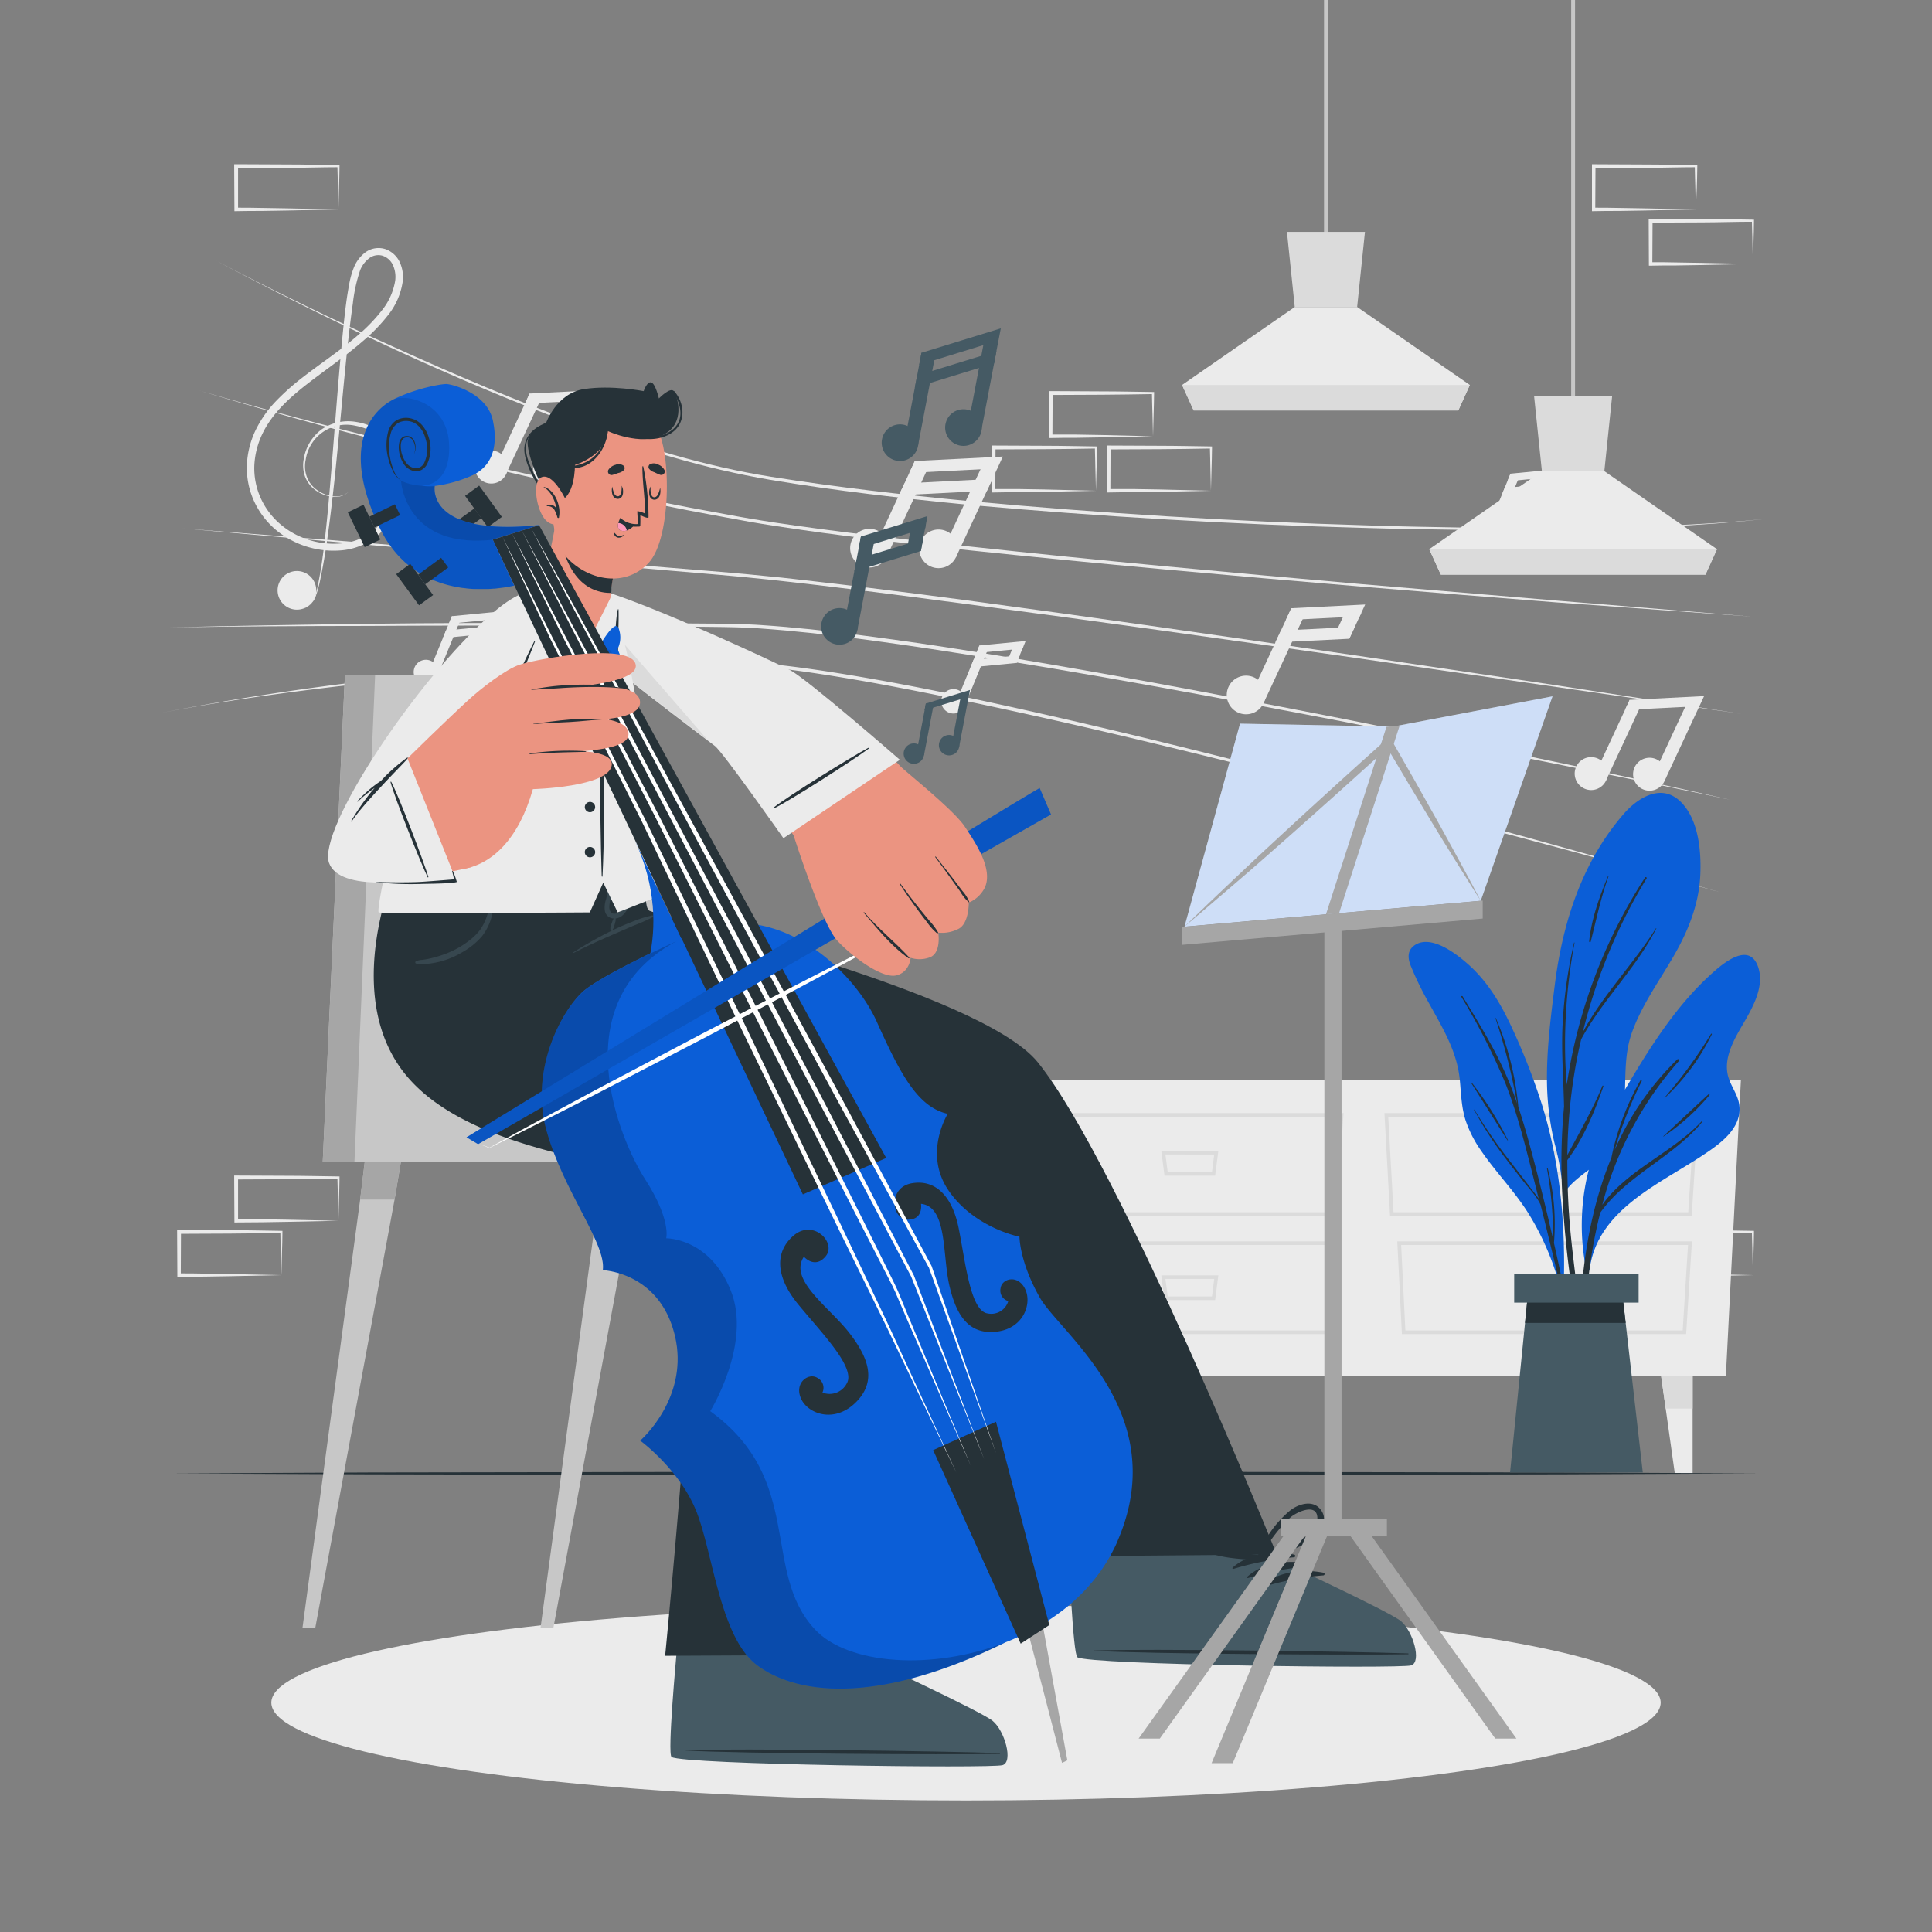 <svg xmlns="http://www.w3.org/2000/svg" viewBox="0 0 500 500"><rect x="0" y="0" width="500" height="500" fill="#808080" stroke="none"/><g id="freepik--background-complete--inject-8"><path d="M41.26,184.57a731.06,731.06,0,0,1,102.09-12.43c4.29-.23,8.57-.38,12.86-.57s8.58-.22,12.86-.34,8.58-.07,12.87-.1c2.15,0,4.29,0,6.44,0s4.31.15,6.45.32c8.57.68,17.08,1.92,25.54,3.33s16.9,3,25.3,4.74c33.6,7,66.9,15.31,100.1,23.94q24.89,6.51,49.7,13.34T445,230.89q-24.76-7-49.62-13.62T345.6,204.11c-33.22-8.53-66.53-16.73-100.12-23.62-8.4-1.69-16.81-3.36-25.26-4.78s-16.93-2.71-25.46-3.4q-3.19-.27-6.39-.34c-2.14,0-4.29,0-6.43,0-4.28,0-8.57-.07-12.85.06s-8.57.12-12.86.29-8.56.31-12.84.52q-25.69,1.27-51.25,4.25C75.1,179,58.1,181.34,41.26,184.57Z" style="fill:#ebebeb"></path><path d="M44,162.37c17-.43,34-.71,51-.93s34-.23,51-.23l25.51.09,12.75.09c2.13,0,4.25,0,6.38.09s4.26.13,6.38.29c8.5.56,17,1.49,25.4,2.58s16.86,2.27,25.26,3.6c33.59,5.31,67,11.64,100.38,18.17q25,4.94,50,10.12T447.92,207q-25-5.25-50-10.25t-50-9.94c-33.39-6.43-66.82-12.65-100.42-17.84q-12.59-2-25.22-3.66c-8.42-1.11-16.87-2.06-25.33-2.65-2.12-.17-4.23-.24-6.35-.31s-4.25-.07-6.37-.11l-12.75-.14-25.5-.17q-25.5-.09-51,.06C78,162,61,162.11,44,162.37Z" style="fill:#ebebeb"></path><path d="M47.17,136.74l50.66,4,50.64,4.15,25.32,2.07c8.44.7,16.89,1.32,25.32,2.21,4.22.38,8.42.93,12.63,1.39s8.42,1,12.62,1.5q12.62,1.54,25.2,3.22c33.58,4.51,67.11,9.35,100.63,14.25L400.45,177l50.22,7.74L350.09,170.16c-33.53-4.79-67.07-9.52-100.66-13.92C232.65,154,215.85,151.81,199,150c-8.41-.91-16.86-1.57-25.29-2.3l-25.32-2.16-50.62-4.31Z" style="fill:#ebebeb"></path><path d="M51.58,101.08c16.29,4.78,32.72,9.07,49.19,13.15s33,8,49.61,11.48l12.46,2.58,12.49,2.46c4.16.83,8.34,1.55,12.51,2.34s8.35,1.5,12.54,2.13c16.77,2.52,33.65,4.37,50.52,6.21,33.75,3.66,67.56,6.76,101.38,9.73L403,155.44l50.76,4.17L403,155.92q-25.38-2-50.76-4.11c-33.83-2.85-67.65-5.85-101.42-9.4q-12.68-1.33-25.31-2.91c-8.43-1-16.85-2.14-25.24-3.44-4.2-.64-8.39-1.38-12.56-2.18s-8.35-1.53-12.51-2.38L162.7,129l-12.47-2.62C117,119.19,84.09,110.9,51.58,101.08Z" style="fill:#ebebeb"></path><path d="M55.75,67.37q22.89,12,46.44,22.55c15.66,7.12,31.52,13.84,47.67,19.76s32.64,11,49.63,13.7,34.08,4.66,51.2,6.29q51.4,4.77,103,6.29c8.6.32,17.2.41,25.8.59l12.91.07,6.45,0,6.45-.06c17.21-.14,34.43-.53,51.56-2.26-17.11,1.89-34.34,2.44-51.55,2.74l-6.46.1h-6.45l-12.91,0c-8.61-.15-17.22-.22-25.82-.5q-51.63-1.38-103.11-6c-17.14-1.69-34.26-3.61-51.25-6.47s-33.57-8-49.72-13.9C117.35,98.26,86.16,83.49,55.75,67.37Z" style="fill:#ebebeb"></path><path d="M229.54,144a5,5,0,1,1-2.44-6.69A5,5,0,0,1,229.54,144Z" style="fill:#ebebeb"></path><rect x="231.24" y="118.94" width="3.85" height="25.33" transform="translate(77.35 -86.13) rotate(24.97)" style="fill:#ebebeb"></rect><path d="M247.41,144.19A5,5,0,1,1,245,137.5,5,5,0,0,1,247.41,144.19Z" style="fill:#ebebeb"></path><rect x="249.11" y="119.18" width="3.85" height="25.33" transform="translate(79.13 -93.65) rotate(24.97)" style="fill:#ebebeb"></rect><polygon points="258.11 121.23 235.33 122.39 236.76 119.31 259.54 118.16 258.11 121.23" style="fill:#ebebeb"></polygon><polygon points="255.41 127.02 232.64 128.17 234.07 125.1 256.84 123.94 255.41 127.02" style="fill:#ebebeb"></polygon><path d="M415.65,202a4.26,4.26,0,1,1-2.07-5.66A4.27,4.27,0,0,1,415.65,202Z" style="fill:#ebebeb"></path><rect x="417.08" y="180.81" width="3.25" height="21.42" transform="translate(119.99 -158.86) rotate(24.97)" style="fill:#ebebeb"></rect><path d="M430.76,202.17a4.26,4.26,0,1,1-2.06-5.66A4.26,4.26,0,0,1,430.76,202.17Z" style="fill:#ebebeb"></path><rect x="432.2" y="181.02" width="3.25" height="21.42" transform="translate(121.49 -165.22) rotate(24.97)" style="fill:#ebebeb"></rect><polygon points="439.81 182.75 420.55 183.72 421.76 181.13 441.02 180.15 439.81 182.75" style="fill:#ebebeb"></polygon><path d="M131,122.69A4.26,4.26,0,1,1,128.9,117,4.27,4.27,0,0,1,131,122.69Z" style="fill:#ebebeb"></path><rect x="132.4" y="101.54" width="3.25" height="21.42" transform="translate(59.91 -46.09) rotate(24.97)" style="fill:#ebebeb"></rect><path d="M146.08,122.89a4.26,4.26,0,1,1-2.06-5.66A4.25,4.25,0,0,1,146.08,122.89Z" style="fill:#ebebeb"></path><rect x="147.52" y="101.74" width="3.25" height="21.42" transform="translate(61.41 -52.45) rotate(24.97)" style="fill:#ebebeb"></rect><polygon points="155.13 103.47 135.87 104.45 137.08 101.85 156.34 100.87 155.13 103.47" style="fill:#ebebeb"></polygon><path d="M327,182a5,5,0,1,1-2.44-6.69A5,5,0,0,1,327,182Z" style="fill:#ebebeb"></path><rect x="328.67" y="157.04" width="3.85" height="25.33" transform="translate(102.54 -123.7) rotate(24.97)" style="fill:#ebebeb"></rect><rect x="347.07" y="157.48" width="3.85" height="7.32" transform="translate(100.66 -132.27) rotate(24.97)" style="fill:#ebebeb"></rect><polygon points="351.88 159.52 332.77 160.48 334.2 157.41 353.31 156.45 351.88 159.52" style="fill:#ebebeb"></polygon><polygon points="349.18 165.31 330.07 166.26 331.5 163.19 350.61 162.24 349.18 165.31" style="fill:#ebebeb"></polygon><path d="M387.11,138.24a3.16,3.16,0,1,1-1.73-4.12A3.17,3.17,0,0,1,387.11,138.24Z" style="fill:#ebebeb"></path><rect x="387.81" y="122.45" width="2.41" height="15.89" transform="translate(78.6 -137.89) rotate(22.31)" style="fill:#ebebeb"></rect><rect x="399.1" y="122.2" width="2.41" height="4.59" transform="translate(77.21 -142.63) rotate(22.31)" style="fill:#ebebeb"></rect><polygon points="402.06 123.4 390.11 124.56 390.92 122.59 402.87 121.43 402.06 123.4" style="fill:#ebebeb"></polygon><polygon points="400.54 127.1 388.59 128.26 389.4 126.29 401.35 125.14 400.54 127.1" style="fill:#ebebeb"></polygon><path d="M113.15,175.11a3.16,3.16,0,1,1-1.72-4.12A3.16,3.16,0,0,1,113.15,175.11Z" style="fill:#ebebeb"></path><rect x="113.86" y="159.32" width="2.41" height="15.89" transform="translate(72.09 -31.16) rotate(22.31)" style="fill:#ebebeb"></rect><rect x="125.14" y="159.07" width="2.41" height="4.59" transform="translate(70.71 -35.88) rotate(22.31)" style="fill:#ebebeb"></rect><polygon points="128.11 160.27 116.16 161.42 116.97 159.46 128.91 158.3 128.11 160.27" style="fill:#ebebeb"></polygon><polygon points="126.59 163.97 114.64 165.13 115.44 163.16 127.39 162.01 126.59 163.97" style="fill:#ebebeb"></polygon><path d="M249.68,182.7a3.16,3.16,0,1,1-1.73-4.13A3.16,3.16,0,0,1,249.68,182.7Z" style="fill:#ebebeb"></path><rect x="250.38" y="166.91" width="2.41" height="15.89" transform="translate(85.19 -82.4) rotate(22.31)" style="fill:#ebebeb"></rect><rect x="261.67" y="166.66" width="2.41" height="4.59" transform="translate(83.8 -87.14) rotate(22.31)" style="fill:#ebebeb"></rect><polygon points="264.63 167.85 252.68 169.01 253.49 167.04 265.44 165.89 264.63 167.85" style="fill:#ebebeb"></polygon><polygon points="263.11 171.56 251.16 172.72 251.97 170.75 263.92 169.59 263.11 171.56" style="fill:#ebebeb"></polygon><path d="M90.29,127.21a4.93,4.93,0,0,1-4.18,1.34A8.94,8.94,0,0,1,81.84,127,7.73,7.73,0,0,1,79,123.49a8.62,8.62,0,0,1-.41-4.58,11.94,11.94,0,0,1,4.65-7.79,12.2,12.2,0,0,1,9-1.91,15.06,15.06,0,0,1,8.25,4.16,13.3,13.3,0,0,1,3.94,8.4,22.52,22.52,0,0,1-1.47,9.17,18.56,18.56,0,0,1-5.31,7.68A16.69,16.69,0,0,1,89,142.36a23.39,23.39,0,0,1-17.58-5.21,21.41,21.41,0,0,1-5.68-7.48,20.75,20.75,0,0,1-1.85-9.22,23.13,23.13,0,0,1,2.26-9.11,29.53,29.53,0,0,1,5.37-7.63,62.92,62.92,0,0,1,6.88-6.1c4.8-3.73,9.84-7,14.33-10.93a43.17,43.17,0,0,0,6.11-6.36,16.5,16.5,0,0,0,3.44-7.69,7.5,7.5,0,0,0-.54-3.92,4.58,4.58,0,0,0-2.65-2.5,3.9,3.9,0,0,0-3.48.58,7.33,7.33,0,0,0-2.4,3.14,40.68,40.68,0,0,0-1.89,8.58c-.43,3-.79,5.95-1.13,8.94-1.32,12-2.3,24-3.54,36-.65,6-1.34,12-2.23,18-.45,3-1,6-1.61,8.92a29.24,29.24,0,0,1-1.25,4.36,5.76,5.76,0,0,1-3.33,2.93,5.66,5.66,0,0,0,3.18-3,29.39,29.39,0,0,0,1.09-4.37c.57-2.95,1-5.93,1.36-8.92.73-6,1.26-12,1.75-18,1-12,1.84-24,3-36.07.29-3,.6-6,1-9,.2-1.5.44-3,.72-4.51a22,22,0,0,1,1.25-4.54,9.12,9.12,0,0,1,3-3.95,5.78,5.78,0,0,1,5.12-.84,6.49,6.49,0,0,1,3.8,3.49,9.27,9.27,0,0,1,.72,4.93,18.14,18.14,0,0,1-3.77,8.66A45,45,0,0,1,94,88.21c-4.6,4-9.65,7.41-14.37,11.07S70.44,107,67.94,112.21a21.15,21.15,0,0,0-2.12,8.31,18.82,18.82,0,0,0,1.64,8.36,19.3,19.3,0,0,0,5.15,6.83,21.06,21.06,0,0,0,7.56,4.09,21.88,21.88,0,0,0,8.58.8,14.87,14.87,0,0,0,7.8-3.23c4.46-3.63,6.66-9.76,6.51-15.5a12.13,12.13,0,0,0-3.47-7.68,14.27,14.27,0,0,0-7.58-4A10.63,10.63,0,0,0,79.11,119a8.07,8.07,0,0,0,.27,4.33A7.34,7.34,0,0,0,82,126.78a8.63,8.63,0,0,0,4.11,1.62A4.87,4.87,0,0,0,90.29,127.21Z" style="fill:#ebebeb"></path><path d="M81.12,155.37a5,5,0,1,1-1.76-6.91A5,5,0,0,1,81.12,155.37Z" style="fill:#ebebeb"></path><rect x="406.62" width="1" height="106.23" style="fill:#c7c7c7"></rect><polygon points="369.89 142.12 372.88 148.71 441.37 148.71 444.35 142.12 415.2 121.94 399.04 121.94 369.89 142.12" style="fill:#ebebeb"></polygon><polygon points="397.02 102.5 399.04 121.94 415.2 121.94 417.22 102.5 397.02 102.5" style="fill:#dbdbdb"></polygon><polygon points="369.89 142.13 372.88 148.71 441.37 148.71 444.36 142.13 369.89 142.13" style="fill:#dbdbdb"></polygon><rect x="342.66" width="1" height="63.74" style="fill:#c7c7c7"></rect><polygon points="305.92 99.63 308.92 106.22 377.4 106.22 380.39 99.63 351.23 79.45 335.08 79.45 305.92 99.63" style="fill:#ebebeb"></polygon><polygon points="333.06 60.01 335.08 79.45 351.23 79.45 353.25 60.01 333.06 60.01" style="fill:#dbdbdb"></polygon><polygon points="305.92 99.64 308.92 106.22 377.41 106.22 380.39 99.64 305.92 99.64" style="fill:#dbdbdb"></polygon><path d="M87.59,315.93l-13.12.28-6.66.11c-2.23.05-4.47,0-6.7.05h-.44v-.45l-.06-11.19v-.5h.5l13.24.06c4.42,0,8.83.12,13.24.17h.28v.27c0,1.9-.09,3.79-.13,5.65Zm0,0-.14-5.65c0-1.87-.11-3.71-.13-5.54l.27.27c-4.41.05-8.82.16-13.24.17l-13.24.06.5-.5,0,11.19-.45-.45c2.18,0,4.36,0,6.55.06l6.58.11Z" style="fill:#ebebeb"></path><path d="M72.82,330l-13.12.28-6.66.11c-2.23.05-4.47,0-6.7.05H45.9V330l-.06-11.19v-.5h.5l13.24.06c4.41,0,8.83.11,13.24.17h.28v.27c0,1.9-.08,3.79-.13,5.65Zm0,0-.14-5.65c-.05-1.87-.11-3.71-.13-5.54l.27.27c-4.41.05-8.83.16-13.24.17l-13.24.06.5-.5L46.79,330l-.45-.45c2.18,0,4.36,0,6.55.06l6.58.11Z" style="fill:#ebebeb"></path><path d="M298.4,112.91l-13.13.28-6.66.11c-2.22,0-4.46,0-6.69.06h-.45v-.45l-.05-11.19v-.5h.51l13.24.07c4.41,0,8.82.11,13.24.16h.27v.27c0,1.9-.09,3.79-.13,5.66Zm0,0-.14-5.65c-.05-1.87-.12-3.71-.14-5.54l.28.27c-4.42.06-8.83.16-13.24.17l-13.24.06.5-.5-.06,11.19-.44-.44c2.18,0,4.35,0,6.54,0l6.58.11Z" style="fill:#ebebeb"></path><path d="M283.63,127l-13.13.28-6.66.11c-2.23,0-4.46,0-6.69.06h-.45V127l-.05-11.19v-.5h.51l13.24.06c4.41,0,8.82.12,13.24.17h.27v.27c0,1.9-.09,3.79-.13,5.66Zm0,0-.15-5.65c0-1.87-.11-3.71-.13-5.54l.28.27c-4.42.06-8.83.16-13.24.17l-13.24.06.49-.5L257.59,127l-.44-.44c2.18,0,4.35,0,6.54,0l6.58.11Z" style="fill:#ebebeb"></path><path d="M313.39,127l-13.12.28-6.66.11c-2.23,0-4.46,0-6.7.06h-.44V127l-.06-11.19v-.5h.5l13.24.06c4.42,0,8.83.12,13.24.17h.28v.27c0,1.9-.09,3.79-.13,5.66Zm0,0-.14-5.65c0-1.87-.11-3.71-.13-5.54l.27.27c-4.41.06-8.82.16-13.24.17l-13.24.06.5-.5L287.36,127l-.45-.44c2.19,0,4.36,0,6.55,0l6.58.11Z" style="fill:#ebebeb"></path><path d="M453.66,330l-13.13.28-6.66.11c-2.22.05-4.46,0-6.69.05h-.45V330l-.05-11.19v-.5h.5l13.24.06c4.41,0,8.83.11,13.24.17h.27v.27c0,1.9-.08,3.79-.13,5.65Zm0,0-.14-5.65c0-1.87-.12-3.71-.13-5.54l.27.27c-4.41.05-8.83.16-13.24.17l-13.24.06.5-.5L427.62,330l-.44-.45c2.18,0,4.36,0,6.54.06l6.58.11Z" style="fill:#ebebeb"></path><path d="M438.89,54.2l-13.13.28-6.66.11c-2.22,0-4.46,0-6.69.06H412V54.2l0-11.19v-.5h.51l13.24.06c4.41,0,8.82.12,13.24.17h.27V43c0,1.9-.09,3.79-.13,5.65Zm0,0-.14-5.65c-.05-1.87-.12-3.71-.14-5.54l.28.27c-4.42,0-8.83.16-13.24.17l-13.24.06.5-.5-.06,11.19-.44-.45c2.18,0,4.35,0,6.54.06l6.58.11Z" style="fill:#ebebeb"></path><path d="M453.66,68.31l-13.13.28-6.66.11c-2.22,0-4.46,0-6.69.06h-.45v-.45l-.05-11.19v-.5h.5l13.24.06c4.41,0,8.83.12,13.24.17h.27v.27c0,1.9-.08,3.79-.13,5.65Zm0,0-.14-5.65c0-1.87-.12-3.71-.13-5.54l.27.27c-4.41,0-8.83.16-13.24.17l-13.24.06.5-.5-.06,11.19-.44-.45c2.18,0,4.36,0,6.54.06l6.58.11Z" style="fill:#ebebeb"></path><path d="M87.59,54.2l-13.12.28-6.66.11c-2.23,0-4.47,0-6.7.06h-.44V54.2L60.61,43v-.5h.5l13.24.06c4.42,0,8.83.12,13.24.17h.28V43c0,1.9-.09,3.79-.13,5.65Zm0,0-.14-5.65c0-1.87-.11-3.71-.13-5.54l.27.27c-4.41,0-8.82.16-13.24.17l-13.24.06.5-.5,0,11.19-.45-.45c2.18,0,4.36,0,6.55.06l6.58.11Z" style="fill:#ebebeb"></path><polygon points="259.96 356.2 446.65 356.2 450.54 279.6 256.07 279.6 259.96 356.2" style="fill:#ebebeb"></polygon><path d="M437.81,314.67H359.75l-1.46-26.6h81.22Zm-77.17-.95h76.28L438.51,289H359.28Z" style="fill:#dbdbdb"></path><path d="M436.37,345.26H362.81l-1.2-24h76.26Zm-72.66-.94h71.77l1.38-22.12H362.61Z" style="fill:#dbdbdb"></path><path d="M406.29,304.25H393.18l-.83-6.41h14.77ZM394,303.31h11.46l.58-4.53H393.42Z" style="fill:#dbdbdb"></path><path d="M406.29,336.46H393.18l-.83-6.41h14.77ZM394,335.52h11.46l.58-4.53H393.42Z" style="fill:#dbdbdb"></path><path d="M346,314.67H267.94l-1.46-26.6H347.7Zm-77.17-.95h76.28L346.7,289H267.47Z" style="fill:#dbdbdb"></path><path d="M344.55,345.26H271l-1.2-24h76.26Zm-72.65-.94h71.77l1.38-22.12H270.79Z" style="fill:#dbdbdb"></path><path d="M314.48,304.25H301.37l-.83-6.41h14.77Zm-12.28-.94h11.46l.58-4.53H301.61Z" style="fill:#dbdbdb"></path><path d="M314.48,336.46H301.37l-.83-6.41h14.77Zm-12.28-.94h11.46l.58-4.53H301.61Z" style="fill:#dbdbdb"></path><polygon points="276.7 356.2 275.53 364.55 273.17 381.32 268.56 381.32 268.56 356.2 276.7 356.2" style="fill:#ebebeb"></polygon><polygon points="276.7 356.2 275.53 364.55 268.56 364.55 268.56 356.2 276.7 356.2" style="fill:#dbdbdb"></polygon><polygon points="429.91 356.2 431.08 364.55 433.44 381.32 438.05 381.32 438.05 356.2 429.91 356.2" style="fill:#ebebeb"></polygon><polygon points="429.91 356.2 431.08 364.55 438.05 364.55 438.05 356.2 429.91 356.2" style="fill:#dbdbdb"></polygon></g><g id="freepik--Floor--inject-8"><polygon points="44.38 381.32 95.79 381.07 147.19 380.99 250 380.82 352.81 380.99 404.21 381.07 455.62 381.32 404.21 381.56 352.81 381.65 250 381.82 147.19 381.65 95.79 381.56 44.38 381.32" style="fill:#263238"></polygon></g><g id="freepik--Shadow--inject-8"><ellipse cx="250" cy="440.65" rx="179.78" ry="25.31" style="fill:#ebebeb"></ellipse></g><g id="freepik--Plant--inject-8"><path d="M402.31,295.85a68.27,68.27,0,0,1,2.21,12.49c-.11.21-.09,1,0,.77,0,.68,1.07.56,1.07-.12,0-.44,0-.88,0-1.31,2.44-3,6-4.94,8.84-7.58a16.5,16.5,0,0,0,4.85-7.71c2.37-8.18.15-16.85,3-25,2.47-7,6.88-13.15,10.62-19.53,3.94-6.74,6.85-13.83,7.15-21.73.23-6.05-.49-14.1-5.1-18.64-4.88-4.8-10.93-1.2-14.68,3.09-10.83,12.44-15.85,28.16-17.88,44.23-1.12,8.9-2.28,17.85-2,26.83A72.42,72.42,0,0,0,402.31,295.85Z" style="fill:#0B5ED7"></path><path d="M404.47,311.6a153.64,153.64,0,0,1,.3-25.2s0,0,0-.09c-.14-6.81-.68-13.6-.41-20.42a120.72,120.72,0,0,1,3-21.9c0-.09.15-.07.13,0a142.67,142.67,0,0,0-2.37,21.42q-.21,5.77.09,11.54c.07,1.26.18,2.52.27,3.78h0a134.6,134.6,0,0,1,20.27-53.64c.14-.22.53,0,.39.24a140.11,140.11,0,0,0-16.5,39.77c5.22-9.66,13.09-17.6,18.93-26.88,0,0,.12,0,.09.06-5.25,10.33-13.92,18.48-19.44,28.65-1,4.15-1.75,8.34-2.33,12.55a141.48,141.48,0,0,0-1.26,17.44c3.18-5.94,6.47-11.62,9.07-17.89.07-.17.31-.06.25.11-2.21,6.52-5.18,13.54-9.33,19.1,0,4.13.1,8.26.34,12.38.65,11,2.53,21.86,3.4,32.83a.26.26,0,0,1-.51.05A252.56,252.56,0,0,1,404.47,311.6Z" style="fill:#263238"></path><path d="M416.16,226.74c0-.08.15,0,.12.06-2,5.56-3.15,11.19-4.6,16.89a.21.21,0,0,1-.41-.07C411.86,237.84,413.92,232.07,416.16,226.74Z" style="fill:#263238"></path><path d="M365.12,250a83.94,83.94,0,0,0,4.62,9.49c3.62,6.58,7.4,12.6,8.08,20.25.31,3.42.41,6.85,1.45,10.14a30.53,30.53,0,0,0,4.05,7.94c3.92,5.72,8.82,10.64,12.46,16.57a69.86,69.86,0,0,1,8.28,20c.09.39.69.28.6-.1a.24.24,0,0,1,0-.09.29.29,0,0,0,0-.08c.57-16.41-.74-32.95-5.74-48.66a167.46,167.46,0,0,0-8-20.25c-2.68-5.7-6-11.18-10.73-15.44-3.05-2.75-9.67-8-14-5.2C364.14,245.9,364.3,248,365.12,250Z" style="fill:#0B5ED7"></path><path d="M381.61,287.24A134.78,134.78,0,0,0,391.15,301c1.59,2.07,3.2,4.13,4.78,6.2.75,1,1.59,2,2.28,3q-.65-2.6-1.3-5.18c-2.11-8.29-4.15-16.66-7.3-24.63A164.64,164.64,0,0,0,378.21,258c-.11-.19.2-.33.31-.15,3.47,5.71,7,11.4,9.9,17.41a92.4,92.4,0,0,1,4.21,10.33,159.26,159.26,0,0,0-5.6-22.07c0-.06.07-.11.1-.05a75.82,75.82,0,0,1,5.81,23s0,0,0,0c.71,2.13,1.36,4.28,2,6.45,2.59,9.18,4.86,18.46,7,27.76a99.73,99.73,0,0,0-1.58-18.24c0-.14.18-.17.21,0a57.75,57.75,0,0,1,1.59,19.24q1.19,5.31,2.32,10.63c1.61,7.56,3.6,15.26,4.54,22.94a.15.15,0,0,1-.3.05c-1.13-4.14-1.81-8.43-2.73-12.62s-1.87-8.41-2.85-12.6q-2.15-9.15-4.44-18.27c-1-2.23-3-4.21-4.45-6.08-1.62-2.06-3.24-4.11-4.81-6.2a91.82,91.82,0,0,1-7.89-12.21A.08.08,0,1,1,381.61,287.24Z" style="fill:#263238"></path><path d="M380.91,280.22a85.2,85.2,0,0,1,9.33,14.83c0,.06-.07.13-.11.07-3.14-4.92-6.23-9.88-9.36-14.81C380.71,280.23,380.85,280.14,380.91,280.22Z" style="fill:#263238"></path><path d="M450.76,265.6c-2.12,3.66-4.55,8.06-3.64,12.45.58,2.79,2.62,5.05,3,7.89.82,6.26-5.43,10.41-9.95,13.37-11.26,7.39-26.72,14-28.76,29.08-.08.53-1,.4-.94-.12a.3.3,0,0,1,0-.1s-.05-.05-.05-.09a57.76,57.76,0,0,1,.21-23.06c1.68-7.78,5.08-14.77,9.08-21.61,6.78-11.57,14-23.41,24.22-32.28,2.84-2.45,8.65-6.86,10.91-1.32C457,255.19,453.37,261.13,450.76,265.6Z" style="fill:#0B5ED7"></path><path d="M440.45,290.12c-7.47,8.09-19.35,12.62-25.78,21.68a90.64,90.64,0,0,1,19.82-37.21.29.29,0,0,0-.42-.41,73.52,73.52,0,0,0-16.19,23.44,105.13,105.13,0,0,1,7-17.83.2.2,0,0,0-.34-.19,68,68,0,0,0-7.51,20c-8.47,20.51-9.26,44.57-7.48,66.19a.25.25,0,0,0,.49,0c-.49-17-.22-34.37,3.87-51,.08-.35.18-.69.27-1,7-9.75,18.82-14.27,26.42-23.53C440.65,290.16,440.53,290,440.45,290.12Z" style="fill:#263238"></path><path d="M442.18,283.18c-3.92,3.59-7.78,7.27-11.71,10.87,0,0,0,.11.06.07a57.16,57.16,0,0,0,11.89-10.71A.17.17,0,0,0,442.18,283.18Z" style="fill:#263238"></path><path d="M442.8,267.59a122.82,122.82,0,0,1-11.73,16.14c-.06.06,0,.16.1.1A56.89,56.89,0,0,0,443,267.71.12.12,0,1,0,442.8,267.59Z" style="fill:#263238"></path><polygon points="425.15 381.08 390.8 381.08 395.43 334.86 419.86 334.86 425.15 381.08" style="fill:#455a64"></polygon><polygon points="420.72 342.38 394.67 342.38 395.42 334.86 419.86 334.86 420.72 342.38" style="fill:#263238"></polygon><rect x="391.87" y="329.74" width="32.2" height="7.38" style="fill:#455a64"></rect></g><g id="freepik--musical-notes--inject-8"><path d="M237.58,115.46a4.74,4.74,0,1,1-3.78-5.55A4.75,4.75,0,0,1,237.58,115.46Z" style="fill:#455a64"></path><rect x="236.22" y="91.43" width="3.62" height="23.85" transform="translate(23.5 -42.65) rotate(10.77)" style="fill:#455a64"></rect><path d="M254,111.55a4.74,4.74,0,1,1-3.77-5.55A4.74,4.74,0,0,1,254,111.55Z" style="fill:#455a64"></path><rect x="252.6" y="87.52" width="3.62" height="23.85" transform="translate(23.05 -45.77) rotate(10.77)" style="fill:#455a64"></rect><polygon points="258.41 88.11 237.89 94.43 238.48 91.3 259.01 84.98 258.41 88.11" style="fill:#455a64"></polygon><polygon points="257.29 94.02 236.76 100.33 237.36 97.2 257.88 90.88 257.29 94.02" style="fill:#455a64"></polygon><path d="M239.1,195.53a2.64,2.64,0,1,1-2.1-3.09A2.65,2.65,0,0,1,239.1,195.53Z" style="fill:#455a64"></path><rect x="238.35" y="182.15" width="2.02" height="13.28" transform="translate(39.47 -41.38) rotate(10.76)" style="fill:#455a64"></rect><path d="M248.22,193.35a2.64,2.64,0,1,1-2.11-3.09A2.65,2.65,0,0,1,248.22,193.35Z" style="fill:#455a64"></path><rect x="247.46" y="179.97" width="2.02" height="13.28" transform="translate(39.24 -43.13) rotate(10.77)" style="fill:#455a64"></rect><polygon points="250.7 180.31 239.27 183.82 239.6 182.08 251.03 178.56 250.7 180.31" style="fill:#455a64"></polygon><path d="M221.91,163a4.74,4.74,0,1,1-3.78-5.55A4.75,4.75,0,0,1,221.91,163Z" style="fill:#455a64"></path><rect x="220.55" y="138.98" width="3.62" height="23.85" transform="translate(32.11 -38.89) rotate(10.77)" style="fill:#455a64"></rect><rect x="235.37" y="135.4" width="3.62" height="6.89" transform="translate(30.12 -41.87) rotate(10.77)" style="fill:#455a64"></rect><polygon points="239.44 136.69 222.22 141.98 222.81 138.85 240.03 133.56 239.44 136.69" style="fill:#455a64"></polygon><polygon points="238.32 142.6 221.09 147.89 221.69 144.75 238.91 139.47 238.32 142.6" style="fill:#455a64"></polygon></g><g id="freepik--Character--inject-8"><polygon points="204.39 292.26 207.42 310.44 227.97 421.37 231.28 421.37 216.34 310.44 214.13 292.26 204.39 292.26" style="fill:#c7c7c7"></polygon><polygon points="214.13 292.26 204.39 292.26 207.42 310.44 216.34 310.44 214.13 292.26" style="fill:#a6a6a6"></polygon><polygon points="139.88 421.37 143.2 421.37 163.74 310.44 166.77 292.26 157.03 292.26 154.82 310.44 139.88 421.37" style="fill:#c7c7c7"></polygon><polygon points="157.03 292.26 154.82 310.44 163.74 310.44 166.77 292.26 157.03 292.26" style="fill:#a6a6a6"></polygon><polygon points="78.27 421.37 81.58 421.37 102.12 310.44 105.16 292.26 95.42 292.26 93.21 310.44 78.27 421.37" style="fill:#c7c7c7"></polygon><polygon points="93.21 310.44 102.12 310.44 105.16 292.26 95.42 292.26 93.21 310.44" style="fill:#a6a6a6"></polygon><polygon points="83.52 300.8 234.04 300.8 234.04 284.94 177.7 284.94 158.76 174.76 89.26 174.76 83.52 300.8" style="fill:#c7c7c7"></polygon><polygon points="83.52 300.8 91.73 300.8 97.08 174.76 89.26 174.76 83.52 300.8" style="fill:#a6a6a6"></polygon><path d="M364.33,430.19c-2.7.95-82.27-.16-85.25-2-.36-.2-.89-15.42-.89-15.42,0-1.49-1.61-10.88-1.61-10.88-7.12-17.1-24.07-47.26-24.07-47.26L306.83,356l22.3,48.51s10.83,4.32,20.27,8.64l0,0c5.82,2.64,10.88,5.06,12.05,6C364.51,421.5,367,429.26,364.33,430.19Z" style="fill:#eb9481"></path><path d="M365.21,431c-2.81.91-83.36-.13-86.38-2.1-1.16-.73-2.25-26.76-2.25-26.91l52.56.1,0,.87S359.5,417,362.58,419.56,368,430.12,365.21,431Z" style="fill:#455a64"></path><path d="M364.34,427.9c-13.46-.5-67.78-1.27-81.12-.75-.11,0-.11.08,0,.09,13.32.79,67.65,1.12,81.12.88C364.62,428.12,364.63,427.91,364.34,427.9Z" style="fill:#263238"></path><path d="M334.87,402.32c-5.28-1.06-11.77-.33-15.87,3.39-.16.14.05.37.22.32a74,74,0,0,1,15.62-3A.34.34,0,0,0,334.87,402.32Z" style="fill:#263238"></path><path d="M338.67,404.67c-5.29-1.06-11.78-.33-15.87,3.39-.16.15,0,.37.22.32a74.56,74.56,0,0,1,15.62-3A.34.34,0,0,0,338.67,404.67Z" style="fill:#263238"></path><path d="M342.46,407c-5.29-1-11.77-.32-15.87,3.4-.16.14.05.37.22.31a74.68,74.68,0,0,1,15.62-3A.34.34,0,0,0,342.46,407Z" style="fill:#263238"></path><path d="M341.91,390.85c-2-2.89-5.94-1.65-8.17.18a28.25,28.25,0,0,0-8.32,12,.14.14,0,0,0,.12.19.66.66,0,0,0,.83.67c4.39-1.56,9.28-2.69,13.07-5.55C341.65,396.69,343.84,393.59,341.91,390.85Zm-9.36,9.34c-2.15.82-4.32,1.53-6.43,2.43,1.63-2.34,3.15-4.74,5-6.92a28.77,28.77,0,0,1,2.85-3c1.59-1.42,7.87-4.39,6.86,1.41C340.29,397.32,335.1,399.21,332.55,400.19Z" style="fill:#263238"></path><path d="M312,401.5c4.34,1.92,9.36,1.89,14,2.4.48.05.72-.45.64-.85a.14.14,0,0,0,.08-.21,28.31,28.31,0,0,0-10.86-9.8c-2.6-1.26-6.67-1.57-8,1.71C306.59,397.86,309.44,400.38,312,401.5Zm-2.35-3.81c-2.31-5.41,4.48-4,6.36-3a32.6,32.6,0,0,1,3.46,2.26c2.31,1.69,4.34,3.68,6.47,5.58-2.27-.39-4.54-.58-6.82-.89C316.39,401.32,310.91,400.67,309.63,397.69Z" style="fill:#263238"></path><path d="M330.42,402.3l-61.82.52s-40.25-96.24-44.19-101.47c-2-2.62-93.06-16.1-109-29.6C94.74,254.23,110,221.58,110,221.58l58.43-.23s-2.61,12.55-.43,14.31c1.44,1.18,85.8,20.88,100.6,39.28C289.84,301.35,330.42,402.3,330.42,402.3Z" style="fill:#263238"></path><path d="M257.65,456.31c-2.71.91-80.28-.18-83.23-2.07-3.23-3.08,7-69.76,7-69.76l49.9-.42-8.45,46.05s10.77,4.49,20.15,8.95l0,0c5.78,2.73,10.81,5.22,12,6.14C258,447.62,260.36,455.42,257.65,456.31Z" style="fill:#eb9481"></path><path d="M259.48,456.81c-2.8.91-82.66-.13-85.67-2.1-1.16-.73,1.29-26.76,1.28-26.91l48.33.1,0,.87s30.4,14.07,33.48,16.59S262.29,455.92,259.48,456.81Z" style="fill:#455a64"></path><path d="M258.62,453.7c-13.46-.5-67.78-1.27-81.13-.75-.1,0-.11.08,0,.09,13.33.79,67.66,1.12,81.13.88C258.9,453.92,258.9,453.71,258.62,453.7Z" style="fill:#263238"></path><path d="M229.15,428.12c-5.29-1.06-11.77-.33-15.87,3.39-.16.14.05.37.22.32a74,74,0,0,1,15.62-3A.34.34,0,0,0,229.15,428.12Z" style="fill:#263238"></path><path d="M232.94,430.47c-5.28-1.06-11.77-.33-15.87,3.39-.16.15.05.37.22.32a74.68,74.68,0,0,1,15.62-3A.34.34,0,0,0,232.94,430.47Z" style="fill:#263238"></path><path d="M236.74,432.82c-5.29-1.05-11.78-.32-15.87,3.4-.16.14,0,.37.22.31a74.56,74.56,0,0,1,15.62-3A.34.34,0,0,0,236.74,432.82Z" style="fill:#263238"></path><path d="M236.19,416.65c-2.05-2.89-5.94-1.65-8.18.18a28.23,28.23,0,0,0-8.31,12c0,.1,0,.17.12.19,0,.4.37.83.82.67,4.4-1.56,9.29-2.69,13.08-5.55C235.93,422.49,238.12,419.39,236.19,416.65ZM226.82,426c-2.14.82-4.31,1.53-6.42,2.43a84.46,84.46,0,0,1,5-6.92,29.76,29.76,0,0,1,2.84-3c1.6-1.42,7.88-4.39,6.87,1.41C234.56,423.12,229.38,425,226.82,426Z" style="fill:#263238"></path><path d="M206.25,427.3c4.35,1.92,9.37,1.89,14,2.4a.67.67,0,0,0,.65-.85.14.14,0,0,0,.07-.21,28.17,28.17,0,0,0-10.86-9.8c-2.59-1.26-6.67-1.57-8,1.71C200.87,423.66,203.72,426.18,206.25,427.3Zm-2.34-3.81c-2.32-5.41,4.48-4,6.36-3a32.6,32.6,0,0,1,3.46,2.26c2.31,1.69,4.34,3.68,6.46,5.58-2.26-.39-4.53-.58-6.81-.88C210.67,427.12,205.19,426.47,203.91,423.49Z" style="fill:#263238"></path><path d="M231.22,428.22l-59.08.3S183.32,314,178.91,308.38c-5.88-7.51-57.49-7.34-75.14-31.83-15.85-22,0-55.2,0-55.2h59.89a131.85,131.85,0,0,1-5.84,19.83S207.34,255,228.37,278C242.56,293.52,231.22,428.22,231.22,428.22Z" style="fill:#263238"></path><path d="M168.79,236.91a29.78,29.78,0,0,0-5.28,1.69c-1.79.68-3.55,1.46-5.27,2.3a102.57,102.57,0,0,0-9.86,5.56c-.1.07,0,.2.1.15,3.37-1.75,6.85-3.32,10.34-4.82l5-2.17a51.32,51.32,0,0,0,5.09-2.24C169.15,237.26,169,236.87,168.79,236.91Z" style="fill:#37474f"></path><path d="M165.06,221.55c-.72,2.84-1.34,5.71-2.16,8.52-.37,1.29-.74,2.61-1.23,3.86-.41,1.06-1,2.26-2.26,2.5-1.41.27-1.82-.94-1.7-2.1s.46-2.6.72-3.88c.29-1.48,1.92-8.64,1.68-8.9a.12.12,0,0,0-.13,0,13,13,0,0,0-1,3c-.4,1.35-.78,2.71-1.13,4.08s-.68,2.74-1,4.11a6.27,6.27,0,0,0-.28,3.15,2.41,2.41,0,0,0,2.23,1.82c0,.09-.1.18-.15.28-.12.28-.21.57-.32.86s-.2.59-.29.89a3.11,3.11,0,0,0-.08.44c0,.16,0,.32,0,.49a.24.24,0,0,0,.44.16c.07-.15.18-.26.26-.4a2.91,2.91,0,0,0,.21-.48c.09-.28.17-.56.25-.86s.16-.57.21-.86a4.53,4.53,0,0,0,0-.53A3.12,3.12,0,0,0,161,237a5.45,5.45,0,0,0,1.7-2.59c.43-1.19.76-2.41,1.1-3.62a53.79,53.79,0,0,0,1.81-9.16A.26.26,0,0,0,165.06,221.55Z" style="fill:#37474f"></path><path d="M128,228.5c-.26,1.41-.42,2.84-.75,4.24s-.69,2.73-1.14,4.06a14.45,14.45,0,0,1-1.73,3.66,13.87,13.87,0,0,1-2.76,2.81,23.54,23.54,0,0,1-6.68,3.71,30.8,30.8,0,0,1-3.71,1.09c-.66.15-1.32.26-2,.35a4.2,4.2,0,0,0-1.6.37.32.32,0,0,0,0,.55,5.7,5.7,0,0,0,3,.09,21.44,21.44,0,0,0,9.12-3.06,18.73,18.73,0,0,0,5-4.08,14,14,0,0,0,2.66-5.83,28.72,28.72,0,0,0,.87-7.93A.14.14,0,0,0,128,228.5Z" style="fill:#37474f"></path><path d="M234.35,200c-2.83-4.63-21.89-19.26-27.78-24.07s-44-20.8-52.59-23.2c-14-3.92-13.78,3.16-6.92,8.8s34.51,27.69,38,30.74,17.49,19.25,20.46,24.16C208.09,220.57,237.63,205.31,234.35,200Z" style="fill:#eb9481"></path><path d="M232.88,196.63l-30.13,20.3S187.06,194.59,185,193.05s-28.58-21.6-39.09-30.73-4.12-13.87,10.22-9.41,43.87,18.21,48.31,20.5S232.88,196.63,232.88,196.63Z" style="fill:#ebebeb"></path><path d="M200.2,209c3.8-3,20.28-13.23,24.49-15.45.12-.07.21.14.11.21-3.92,2.92-20.23,13.39-24.5,15.45C200.18,209.26,200.1,209.07,200.2,209Z" style="fill:#263238"></path><path d="M146,162.31c9.22,8,30.78,24.43,37.31,29.38l-35.19-40.43C139.86,150.7,137.71,155.17,146,162.31Z" style="fill:#dbdbdb"></path><path d="M170.06,232.13l-10.2,4-3.74-7.7-3.47,7.7s-54.42.36-54.65,0c-1-1.32,10.5-59.59,39.56-83.72,5.12-4.25,15.59-2.49,19.38,2C165.43,164.52,170.52,231.79,170.06,232.13Z" style="fill:#ebebeb"></path><path d="M155.25,199.27q-.09-6.81-.14-13.64c0-2.23-.05-4.47-.09-6.71s0-4.77,0-7.16c0-.08.07-.09.08,0,.16,2.38.35,4.75.46,7.15q.15,3.34.29,6.71.27,6.93.39,13.85c.14,9.13.13,18.25-.31,27.3,0,.18-.2.14-.21,0C155.42,217.58,155.35,208.42,155.25,199.27Z" style="fill:#263238"></path><path d="M151.35,220.55a1.34,1.34,0,1,0,1.31-1.36A1.33,1.33,0,0,0,151.35,220.55Z" style="fill:#263238"></path><path d="M151.35,208.9a1.33,1.33,0,0,0,1.37,1.3,1.33,1.33,0,0,0-.06-2.66A1.34,1.34,0,0,0,151.35,208.9Z" style="fill:#263238"></path><path d="M151.35,197.26a1.34,1.34,0,1,0,1.31-1.37A1.34,1.34,0,0,0,151.35,197.26Z" style="fill:#263238"></path><path d="M151.35,185.61a1.34,1.34,0,1,0,1.31-1.37A1.35,1.35,0,0,0,151.35,185.61Z" style="fill:#263238"></path><path d="M139.3,161.92c-2.63,7-26.31,63.91-30.56,64.34-12.52,1.27-24.17,3.2-22.74-6.77,2.24-15.64,26.49-46.37,43.13-60.47C139.09,150.58,141.89,155,139.3,161.92Z" style="fill:#eb9481"></path><path d="M138.91,164.66c-4.17,10.27-25.36,60.22-28.45,61.85s-22.56,4.42-25.3-3.17c-3.08-8.54,22.41-47.17,42-64.4C138.91,148.67,143.72,152.84,138.91,164.66Z" style="fill:#ebebeb"></path><path d="M124.14,196.75c2.88-6.58,5.85-13.11,8.85-19.63,1.72-3.75,3.43-7.5,5.29-11.18a.1.1,0,0,1,.18.07c-1.28,3.35-2.65,6.66-4.05,10q1.4-2.19,2.87-4.32c0-.06.12,0,.09.07-1.27,2.08-2.55,4.16-3.82,6.25-1.13,2.64-2.28,5.27-3.41,7.9q-4.26,9.9-8.81,19.65c-1.74,3.74-3.54,7.45-5.29,11.18-.06.13-.26.05-.2-.08C118.61,210,121.27,203.33,124.14,196.75Z" style="fill:#263238"></path><path d="M153.53,164.4c-4.3.5-10.75-6.73-13-12.24-.15-.38,3-14.41,3.32-17.25.06-.59,17.35,6.42,17.35,6.42a45.74,45.74,0,0,0-3,10.72C158.18,152.46,157.69,163.91,153.53,164.4Z" style="fill:#eb9481"></path><path d="M161.23,141.32v0c0,.08-.18.42-.39,1-.35.93-.91,2.44-1.41,4.18a31.66,31.66,0,0,0-1.19,5.57,2.72,2.72,0,0,0,0,.39v.06c0,.24,0,.55-.07.92a12.08,12.08,0,0,1-1.75-.1c-9.7-1.36-11.58-13.67-12-18.36l.31.09c.46.13,1.06.33,1.79.58.18.07.36.14.56.2,1.16.42,2.53.94,4,1.48.47.18.94.35,1.42.55l3,1.17c.41.18.82.34,1.2.48l1.23.49.57.22a1.83,1.83,0,0,0,.26.11l1.44.58.68.27.29.13h.06Z" style="fill:#263238"></path><path d="M145,113.48c-3.08,5.91-3.15,24.61.56,29.47,5.37,7.06,15.85,9.59,22.28,2.75,6.22-6.62,5.87-31,1.58-35.59C163,103.35,149.5,104.76,145,113.48Z" style="fill:#eb9481"></path><path d="M144.16,129.81c4.81-.63,4.63-9.48,4.63-9.48s8.08-2.41,8.49-8.78c0,0,8.48,4,14.36,1s3.69-9.83,2.82-11.23-3.94,1.8-3.94,1.8-.89-3.89-2-4.16-1.94,2.27-1.94,2.27-8.29-1.65-15.47-.53-9.82,8.85-9.82,8.85-3.74,1.31-4.65,4.16S141.1,130.22,144.16,129.81Z" style="fill:#263238"></path><path d="M146.85,120.64c6.5,0,10.19-4.75,10.34-11a.06.06,0,0,1,.12,0c.54,5.73-4,12.76-10.49,11.29C146.67,120.89,146.68,120.64,146.85,120.64Z" style="fill:#263238"></path><path d="M141.45,109.39c.07,0,.13.08.06.12-1.68,1.06-3.65,1.94-4.7,3.73-1.27,2.16-.61,4.7.24,6.87,1.32,3.35,3.69,7.63,7,9.27.2.09,0,.37-.15.29-4-1.72-6.9-7.28-7.94-11.3C134.84,113.88,137.35,110.91,141.45,109.39Z" style="fill:#263238"></path><path d="M164.51,112.44a9.48,9.48,0,0,0,9.72-1.4c3.06-2.78,1.85-6.56,0-9.6-.1-.15.11-.35.24-.21,2.35,2.58,3.07,6.87.63,9.67s-7.46,3.43-10.8,2C164,112.74,164.23,112.32,164.51,112.44Z" style="fill:#263238"></path><path d="M146.24,129s-3.13-6.55-6-5.53-1.23,10,1.71,11.73a3.23,3.23,0,0,0,4.55-1Z" style="fill:#eb9481"></path><path d="M140.74,126c-.05,0-.07,0,0,.08,2,1.25,2.87,3.47,3.33,5.71a1.78,1.78,0,0,0-2.55-.91c-.06,0,0,.13,0,.13a2,2,0,0,1,2,1,9.22,9.22,0,0,1,.74,1.91c.08.21.45.16.41-.07v-.06C145.23,131.06,143.7,126.78,140.74,126Z" style="fill:#263238"></path><path d="M158.43,122.93c.56-.13,1.06-.34,1.6-.52a2.74,2.74,0,0,0,1.52-.84.86.86,0,0,0-.11-1,2.14,2.14,0,0,0-2.16-.27,3.11,3.11,0,0,0-1.84,1.31A.92.92,0,0,0,158.43,122.93Z" style="fill:#263238"></path><path d="M170.87,122.89a15,15,0,0,1-1.54-.68,2.67,2.67,0,0,1-1.43-1,.88.88,0,0,1,.22-1,2.16,2.16,0,0,1,2.17,0,3.11,3.11,0,0,1,1.7,1.49A.92.92,0,0,1,170.87,122.89Z" style="fill:#263238"></path><path d="M159.07,137.93c.3.3.59.71,1.05.76a3.43,3.43,0,0,0,1.37-.28s.08,0,0,.06a1.69,1.69,0,0,1-1.62.65,1.34,1.34,0,0,1-1-1.14C158.93,137.91,159,137.88,159.07,137.93Z" style="fill:#263238"></path><path d="M160.49,134.17a4.3,4.3,0,0,0,2.83,2,5,5,0,0,0,1.55.11,1.45,1.45,0,0,0,.3,0l.28,0a.32.32,0,0,0,.26-.28h0a.57.57,0,0,0,0-.13h0v-.11c.05-1,0-2.46,0-2.46.35.19,2.15,1.05,2.13.54a65,65,0,0,0-1.36-13.09.12.12,0,0,0-.23,0c0,4.06.68,8.1.73,12.18a7.55,7.55,0,0,0-2-.66c-.14,0,.17,2.86.11,3.3a.18.18,0,0,1,0,.05,6,6,0,0,1-4.43-1.49C160.52,134,160.42,134.06,160.49,134.17Z" style="fill:#263238"></path><path d="M164.31,135.75a5.07,5.07,0,0,1-2.09,1.54,2.27,2.27,0,0,1-1.39.06c-1-.29-1-1.22-.81-2a5.92,5.92,0,0,1,.48-1.21A6.64,6.64,0,0,0,164.31,135.75Z" style="fill:#263238"></path><path d="M162.22,137.29a2.27,2.27,0,0,1-1.39.06c-1-.29-1-1.22-.81-2A2.37,2.37,0,0,1,162.22,137.29Z" style="fill:#ff99ba"></path><path d="M158.46,127.84a1.92,1.92,0,0,0,.49.89,1.39,1.39,0,0,0,1.05.37,1.25,1.25,0,0,0,.95-.59,2.18,2.18,0,0,0,.29-1,4.14,4.14,0,0,0,0-.61,2.76,2.76,0,0,0-.37-1.2,4,4,0,0,1,0,.91,4.27,4.27,0,0,1-.11.82c-.13.55-.41,1-.84,1s-.81-.3-1-.82a8.53,8.53,0,0,1-.47-1.69A4,4,0,0,0,158.46,127.84Z" style="fill:#263238"></path><path d="M170.78,128.11a1.9,1.9,0,0,1-.53.87,1.36,1.36,0,0,1-1.06.33,1.25,1.25,0,0,1-.92-.63,2.21,2.21,0,0,1-.26-1,4,4,0,0,1,0-.6,2.69,2.69,0,0,1,.41-1.18,4.64,4.64,0,0,0-.06.91,7.34,7.34,0,0,0,.08.82c.11.55.37,1,.79,1.06s.83-.26,1.07-.78a9,9,0,0,0,.54-1.66A3.84,3.84,0,0,1,170.78,128.11Z" style="fill:#263238"></path><path d="M158.21,154.3,153,164.67,140.81,150l-4.13,4.05s11.26,22.63,11.42,21.67l5.18-8.89,5.86,7L160,157.6Z" style="fill:#ebebeb"></path><path d="M160,165.81c0-2.68.16-5.37.08-8.05a.09.09,0,0,0-.18,0c-.74,2.53-.85,12.77-1.07,15.21l0,0c-.25-.3-5.45-6.15-5.52-6.07-1.07,1.39-4.87,7.86-5.14,8.45-1.79-3.59-8.66-16.69-10.84-20.13a.09.09,0,0,0-.17.08c1.53,3.76,10.61,21.39,10.77,21.36a105.21,105.21,0,0,0,5.43-9.4c.86,1.25,6.06,7.79,6.11,7.4A83.1,83.1,0,0,0,160,165.81Z" style="fill:#263238"></path><path d="M152.93,168.36s-7.77-8.72-8.81-5.19a5.54,5.54,0,0,0,1.07,5.52s-2.06,3.92-.36,4.68,8.06-1.8,8.2-2.78A8.12,8.12,0,0,0,152.93,168.36Z" style="fill:#0B5ED7"></path><path d="M153.4,169.32c0,.59-.83,1.13-1.93,1.2s-2-.35-2.06-1,.82-1.13,1.92-1.2S153.36,168.72,153.4,169.32Z" style="opacity:0.1"></path><path d="M154.55,168.22s4.64-8.7,5.6-5.48a6.64,6.64,0,0,1-.33,5.24s1.69,3.51.59,4.34-5.6-1.11-5.76-2A10.33,10.33,0,0,1,154.55,168.22Z" style="fill:#0B5ED7"></path><path d="M158.31,168.92c0,.59-.82,1.13-1.92,1.2s-2-.35-2.06-1,.82-1.13,1.92-1.2S158.27,168.32,158.31,168.92Z" style="opacity:0.1"></path><path d="M151.4,169.65a2.65,2.65,0,1,0,2.53-2.77A2.65,2.65,0,0,0,151.4,169.65Z" style="fill:#0B5ED7"></path><polygon points="269.41 418.13 265.42 419.89 274.85 456.23 276.23 455.57 269.41 418.13" style="fill:#a6a6a6"></polygon><rect x="120.12" y="128.79" width="10.01" height="4.51" transform="translate(157.84 -47.16) rotate(54.08)" style="fill:#263238"></rect><rect x="118.77" y="130.85" width="3.1" height="7.36" transform="matrix(0.59, 0.81, -0.81, 0.59, 158.67, -41.83)" style="fill:#263238"></rect><path d="M160.75,262.44c3.62-2,14.55-21.24,3.6-44.78l16.51,34.77Z" style="fill:#0B5ED7"></path><path d="M141.36,292.29c4.32,15.9,15.59,29.5,14.65,36.43,0,0,14.55.44,18.59,16.69s-8.91,27.42-8.91,27.42,10.82,7.9,14.93,19.33S186.69,424.09,196,431s29.48,11.1,64.28-6h0c.61-.23,1.24-.48,1.85-.75s1.19-.52,1.78-.81a13.48,13.48,0,0,0,1.22-.58c.78-.38,1.55-.78,2.3-1.19.5-.25,1-.51,1.44-.79.21-.12.41-.26.62-.37.65-.38,1.28-.79,1.92-1.2s1.39-.92,2.07-1.42c.51-.36,1-.73,1.51-1.11l.52-.41c.65-.51,1.29-1,1.9-1.58a47.55,47.55,0,0,0,3.61-3.49.32.32,0,0,1,.1-.1c.51-.56,1-1.14,1.5-1.73s1.16-1.42,1.72-2.17.93-1.29,1.38-2a40.39,40.39,0,0,0,2.5-4.34.8.8,0,0,0,.14-.26c.36-.72.72-1.49,1-2.24,14-32.87-15-53.39-20.27-62.67s-5.25-15.72-5.25-15.72-11.68-2.28-18.33-11.93-.24-19.88-.24-19.88c-7.74-1.74-12.23-10.2-18.35-23.82s-25.44-31.11-45.35-23.82c-.6.23-1.18.43-1.75.68s-.86.34-1.27.53-.86.37-1.28.57c-.57.26-1.12.54-1.66.82l-.56.3c-7.91,3.65-19.86,9.5-23.9,12.84C145.69,261,137.07,276.41,141.36,292.29Z" style="fill:#0B5ED7"></path><path d="M141.36,292.29c4.32,15.9,15.59,29.5,14.65,36.43,0,0,14.55.44,18.59,16.69s-8.91,27.42-8.91,27.42,10.82,7.9,14.93,19.33S186.69,424.09,196,431s29.5,11.09,64.32-6c-19,7.43-40.83,5.82-49.36-3.25-14.1-15-2.55-38.72-27.15-56.54,0,0,10.83-17.48,5.32-31.2s-16.72-13.54-16.72-13.54,1.35-4.76-5.49-15.34c-6.41-9.93-21.67-45.61,8.21-61.59-7.91,3.65-19.86,9.5-23.9,12.84C145.69,261,137.07,276.41,141.36,292.29Z" style="opacity:0.2"></path><polygon points="229.35 299.68 207.78 309.11 127.51 139.67 139.51 135.91 229.35 299.68" style="fill:#263238"></polygon><polygon points="257.76 367.95 241.5 375.29 264.15 425.37 271.56 420.56 257.76 367.95" style="fill:#263238"></polygon><path d="M238.35,311.55s.71,4.15-3.46,4.09-5.14-8.36,1.12-9.42c5.75-1,10.32,2.85,12.09,11.62s3,21.5,7.53,22.08a4.57,4.57,0,0,0,5.31-3.21,2.79,2.79,0,0,1-2-3.26c.31-2.74,4.9-3.77,6.58.67,1.43,3.79-.94,10.09-8.29,10.58-6.78.45-9.87-4.61-11.59-12.26C243.88,324.45,245.14,312.25,238.35,311.55Z" style="fill:#263238"></path><path d="M208.05,325.23s2.86,3.32,5.67-.15-3.22-9.73-8.37-5.29c-4.73,4.08-4.78,10.37,1.08,17.6s15.31,16.61,12.66,20.74a5,5,0,0,1-6.24,2.26,2.89,2.89,0,0,0-1.28-3.78c-2.43-1.55-6.41,1.54-4,5.86,2.07,3.66,8.79,5.87,14.22.15,5-5.28,3.06-11.15-1.94-17.6C214.66,338.28,204,331.27,208.05,325.23Z" style="fill:#263238"></path><path d="M257.76,376.07l-16.67-48.44v0l0,0L218.23,285l-23-42.53c-15.38-28.33-42.13-77.69-57.83-105.84,15,28.54,41.43,78.07,56.75,106.43l23,42.51,23.2,42.42,0-.07Z" style="fill:#fff"></path><polygon points="247.51 381.12 230.03 343.13 217.56 316.87 192.41 264.44 167 212.13 142.95 164.93 130.02 138.88 142.37 165.21 166.09 212.57 191.24 265 216.65 317.31 229.46 343.41 247.51 381.12" style="fill:#fff"></polygon><path d="M132.53,138.1l12.8,26.06,24.17,47.11,26,51.9,26.31,51.77,6.63,12.93c1.07,2.16,2.26,4.28,3.25,6.48l2.86,6.67,16.68,38.3-16.11-38.56-2.77-6.71c-1-2.22-2.12-4.35-3.17-6.53l-6.46-13-26-51.91L170.4,210.82l-24.5-46.94Z" style="fill:#fff"></path><polygon points="254.67 377.57 236.52 330.11 236.51 330.09 236.5 330.07 214.23 287.01 191.78 244.04 157.92 180.06 135.06 137.31 157.13 180.47 190.69 244.61 213.18 287.56 235.83 330.42 235.81 330.38 254.67 377.57" style="fill:#fff"></polygon><path d="M98.22,136.52c.27.58.57,1.15.87,1.68s.61,1.08.92,1.57.65,1,1,1.46.65.89,1,1.31a22.4,22.4,0,0,0,1.89,2.09,7.14,7.14,0,0,0,.56.54,8.24,8.24,0,0,0,.84.74,15.43,15.43,0,0,0,1.34,1.08c.23.17.46.36.7.51a26.65,26.65,0,0,0,7.89,3.71c.42.13.83.23,1.26.33a31.66,31.66,0,0,0,3.67.67c.32,0,.67.09,1,.11l1.31.11c.38,0,.76,0,1.13,0l.74,0c.48,0,1,0,1.4,0,.62,0,1.22,0,1.78-.09a.17.17,0,0,0,.1,0c.53,0,1-.08,1.49-.14l1.35-.17c1.65-.24,2.61-.49,2.61-.49l-5.55-11.91,12-3.76c-29.42,3.07-27-10.11-27-10.11a33.89,33.89,0,0,0,9.75-2.75c4.76-2.22,6.79-7,5.29-14.16s-10.66-9.43-12-9.46-7.49,1-13.33,3.78S87.91,115,98.22,136.52Z" style="fill:#0B5ED7"></path><path d="M98.22,136.52c8.26,17.26,25.64,16.53,32.23,15.56l2.61-.49-5.55-11.91c-22.89,2.43-23.69-15.31-23.69-15.31,7.73,3.7,13.11-.64,12.37-10s-9.44-12.32-14-11.18C96.41,106,87.91,115,98.22,136.52Z" style="opacity:0.1"></path><path d="M127.51,139.68l12-3.76c-29.42,3.07-27-10.11-27-10.11a14.36,14.36,0,0,1-3.4-.11,13.14,13.14,0,0,1-5.31-1.32.36.36,0,0,1,0,.1C103.94,125.94,105.65,142,127.51,139.68Z" style="opacity:0.2"></path><path d="M103.82,124.38a6,6,0,0,1-1.95-2.72,15.87,15.87,0,0,1-.92-3.25,13.11,13.11,0,0,1,.27-6.59,4.49,4.49,0,0,1,1.92-2.42,4.44,4.44,0,0,1,3-.34c2.1.45,3.49,2.45,4,4.52a8.47,8.47,0,0,1-.4,6.31,2.41,2.41,0,0,1-2.47,1.27,3.64,3.64,0,0,1-2.41-1.79,7.3,7.3,0,0,1-1.09-3.06c-.12-1-.08-2.33.74-2.9a1.77,1.77,0,0,1,2.57,1,4,4,0,0,1,0,3.27,4.15,4.15,0,0,0,.22-3.35,2.27,2.27,0,0,0-1.16-1.33,2.23,2.23,0,0,0-1.82.06,2.26,2.26,0,0,0-1,1.54,5.92,5.92,0,0,0-.09,1.78,8,8,0,0,0,1.07,3.36,4.18,4.18,0,0,0,2.87,2.18,3.1,3.1,0,0,0,1.89-.29,3.6,3.6,0,0,0,1.37-1.31,9.24,9.24,0,0,0,.56-7,8.48,8.48,0,0,0-1.65-3.16,5.45,5.45,0,0,0-3.07-1.89,5.22,5.22,0,0,0-3.59.45,5,5,0,0,0-2.18,2.86,13.56,13.56,0,0,0-.06,6.9,16.1,16.1,0,0,0,1.15,3.25A6.13,6.13,0,0,0,103.82,124.38Z" style="fill:#263238"></path><rect x="102.32" y="149.04" width="10.01" height="4.51" transform="translate(48.61 327.25) rotate(-126.2)" style="fill:#263238"></rect><rect x="110.56" y="144.11" width="3.1" height="7.36" transform="translate(59.06 325.54) rotate(-126.2)" style="fill:#263238"></rect><rect x="89.23" y="133.85" width="10.01" height="4.51" transform="translate(12.75 280.21) rotate(-115.82)" style="fill:#263238"></rect><rect x="98.03" y="129.84" width="3.1" height="7.36" transform="translate(22.74 281.3) rotate(-115.82)" style="fill:#263238"></rect><path d="M105.81,195.93s9.13-9,15.29-14.66c3.44-3.17,9.81-8.09,13.41-9.26,5.37-1.76,29-5.7,30,0,1,5.16-19.72,6-19.72,6s20.81-2.66,20.85,3.77S142.19,186,142.19,186s21.45-2.25,20.43,4.38c-.77,5-22.17,4.22-22.17,4.22s18.45-1.81,17.88,3.38c-.62,5.74-20.42,6.25-20.42,6.25-3.67,12.94-10.49,19.23-17.72,20.63C118.75,225.1,105.81,195.93,105.81,195.93Z" style="fill:#eb9481"></path><path d="M137.57,178.43c2.43-.4,4.89-.82,7.35-1s4.93-.28,7.4-.24a42.48,42.48,0,0,1,9.58,1.1c-5.67-.89-14.49-.37-17-.19s-4.92.25-7.38.43C137.51,178.53,137.51,178.44,137.57,178.43Z" style="fill:#263238"></path><path d="M138.07,187.33c3.13-.38,6.22-.87,9.37-1.11s6.12-.19,9.26-.21c.24,0,.16.13-.08.14-3.14.15-6,.53-9.16.71s-6.28.25-9.39.55C138,187.41,138,187.34,138.07,187.33Z" style="fill:#263238"></path><path d="M137.12,195a70.62,70.62,0,0,1,14.46-.59c.24,0,.12.16-.13.17-4.81.11-8.58.16-14.3.59C137.06,195.22,137,195.06,137.12,195Z" style="fill:#263238"></path><path d="M106,195.78c-4.91,3.86-19.59,18.69-16,26.1s15.52,6.52,32.05,2.5Z" style="fill:#eb9481"></path><path d="M105.35,196,118,227.69s-18.6,1.84-24.25,0-7.31-9-1.26-17.23A103,103,0,0,1,105.35,196Z" style="fill:#ebebeb"></path><path d="M104.57,196.66a48.3,48.3,0,0,0-4.87,4.24l-1.14,1.22c-.17.1-.34.22-.5.33-.7.47-1.39,1-2,1.49a39,39,0,0,0-3.55,3.37c-.08.09,0,.21.14.13a31,31,0,0,1,3.79-3.16l.53-.37c-.64.73-1.26,1.47-1.84,2.24a61.83,61.83,0,0,0-4.26,6.36c-.06.1.1.19.16.09,2.37-3.91,12.77-14.41,13.91-15.66S105.44,195.94,104.57,196.66Z" style="fill:#263238"></path><path d="M101.27,202.36c2.06,3.92,8.33,20.44,9.6,24.6,0,.12-.15.17-.2.06-1.93-4-8.48-20.42-9.6-24.6C101,202.3,101.22,202.25,101.27,202.36Z" style="fill:#263238"></path><path d="M97.25,228.24c3.06.12,8.37.16,11.44,0,1.56-.08,7.59-.56,8.82-.67-.07-.36-.34-1.51-.47-2-.06-.2.11-.27.19-.06a17.34,17.34,0,0,1,1,2.75c-1.29.45-7.78.45-9.29.51a79.41,79.41,0,0,1-11.74-.49S97.2,228.24,97.25,228.24Z" style="fill:#263238"></path><path d="M237.41,239.06c-9.35,4.6-18.63,9.32-27.9,14.06S191,262.7,181.77,267.48l-27.62,14.59C145,287,135.8,291.92,126.69,297h0l-2.57-.9,2.52,1h0l0,0c9.33-4.62,18.61-9.35,27.88-14.09l27.73-14.38c9.2-4.88,18.43-9.69,27.6-14.62S228.3,244.12,237.41,239.06Z" style="fill:#fff"></path><path d="M269.06,203.94c-2.21,1-148.33,90.39-148.33,90.39l3,1.78,104.87-60.43s10.28,4.58,11,4.09,14-8.41,14-8.41l-3.74-8L272,210.78Z" style="fill:#0B5ED7"></path><path d="M269.06,203.94c-2.21,1-148.33,90.39-148.33,90.39l3,1.78,104.87-60.43s10.28,4.58,11,4.09,14-8.41,14-8.41l-3.74-8L272,210.78Z" style="opacity:0.1"></path><path d="M232,252.42c3.45-.86,3.67-4.54,3.67-4.54a7.57,7.57,0,0,0,5.15-.19c2.84-1.3,2-6.32,2-6.32a9.33,9.33,0,0,0,5.4-1.07c2.59-1.52,2.5-6.7,2.5-6.7a8.24,8.24,0,0,0,4.17-3.93c2.13-4.82-2.38-11.48-5.2-15.74S235,200.22,232.85,198.19l-27.51,17.87s7.21,22.71,11.24,27.25C220,247.14,228.17,253.39,232,252.42Z" style="fill:#eb9481"></path><path d="M235.14,248c-4.58-3.2-8-7.59-11.6-11.77-.08-.09.07-.22.15-.12,3.56,4.2,7.91,7.64,11.63,11.69C235.42,247.89,235.27,248.06,235.14,248Z" style="fill:#263238"></path><path d="M242.48,241.51a14,14,0,0,1-2.55-2.83c-.84-1.06-1.65-2.14-2.45-3.23q-2.4-3.27-4.63-6.66c-.06-.1.08-.23.15-.13,1.6,2.17,3.22,4.32,4.91,6.42.84,1.06,1.7,2.1,2.56,3.14a17.37,17.37,0,0,1,2.29,3.05A.19.19,0,0,1,242.48,241.51Z" style="fill:#263238"></path><path d="M250.73,233.51a10.65,10.65,0,0,1-2.16-2.68c-.7-1-1.42-2-2.14-3-1.43-2-2.87-4-4.38-6-.07-.1.07-.22.15-.12,1.54,2,3.11,3.93,4.63,5.91.75,1,1.49,2,2.23,2.95a9.57,9.57,0,0,1,1.78,2.84A.07.07,0,0,1,250.73,233.51Z" style="fill:#263238"></path></g><g id="freepik--music-sheet--inject-8"><rect x="342.74" y="239.51" width="4.44" height="155.77" transform="translate(689.93 634.78) rotate(180)" style="fill:#a6a6a6"></rect><polygon points="353.45 395.4 347.97 395.4 386.98 449.95 392.45 449.95 353.45 395.4" style="fill:#a6a6a6"></polygon><polygon points="333.68 395.4 339.15 395.4 300.15 449.95 294.67 449.95 333.68 395.4" style="fill:#a6a6a6"></polygon><polygon points="338.85 395.4 344.33 395.4 319.04 456.3 313.56 456.3 338.85 395.4" style="fill:#a6a6a6"></polygon><rect x="331.54" y="393.2" width="27.38" height="4.41" transform="translate(690.47 790.81) rotate(180)" style="fill:#a6a6a6"></rect><polygon points="346.04 236.37 383.21 233.12 401.79 180.21 360.53 188.04 320.92 187.28 306.55 239.82 346.04 236.37" style="fill:#fff"></polygon><polygon points="346.04 236.37 383.21 233.12 401.79 180.21 360.53 188.04 320.92 187.28 306.55 239.82 346.04 236.37" style="fill:#0B5ED7;opacity:0.2"></polygon><polygon points="358.83 188.08 362.23 187.78 346.55 236.33 343.16 236.62 358.83 188.08" style="fill:#a6a6a6"></polygon><polygon points="305.99 244.52 383.72 237.72 383.72 233.07 305.99 239.88 305.99 244.52" style="fill:#a6a6a6"></polygon><path d="M383.21,233.12c-1.82-3.52-3.73-7-5.61-10.47s-3.8-6.94-5.72-10.41l-5.81-10.34-5.89-10.29-.55-1-.9.81q-13.25,11.85-26.32,23.92-6.53,6-13,12.14c-4.3,4.08-8.61,8.16-12.86,12.31,4.55-3.8,9-7.67,13.54-11.54s8.94-7.78,13.39-11.7q13.31-11.78,26.46-23.75l-1.44-.15,6.05,10.19L370.67,213c2.06,3.37,4.11,6.75,6.22,10.09S381.06,229.81,383.21,233.12Z" style="fill:#a6a6a6"></path></g></svg>